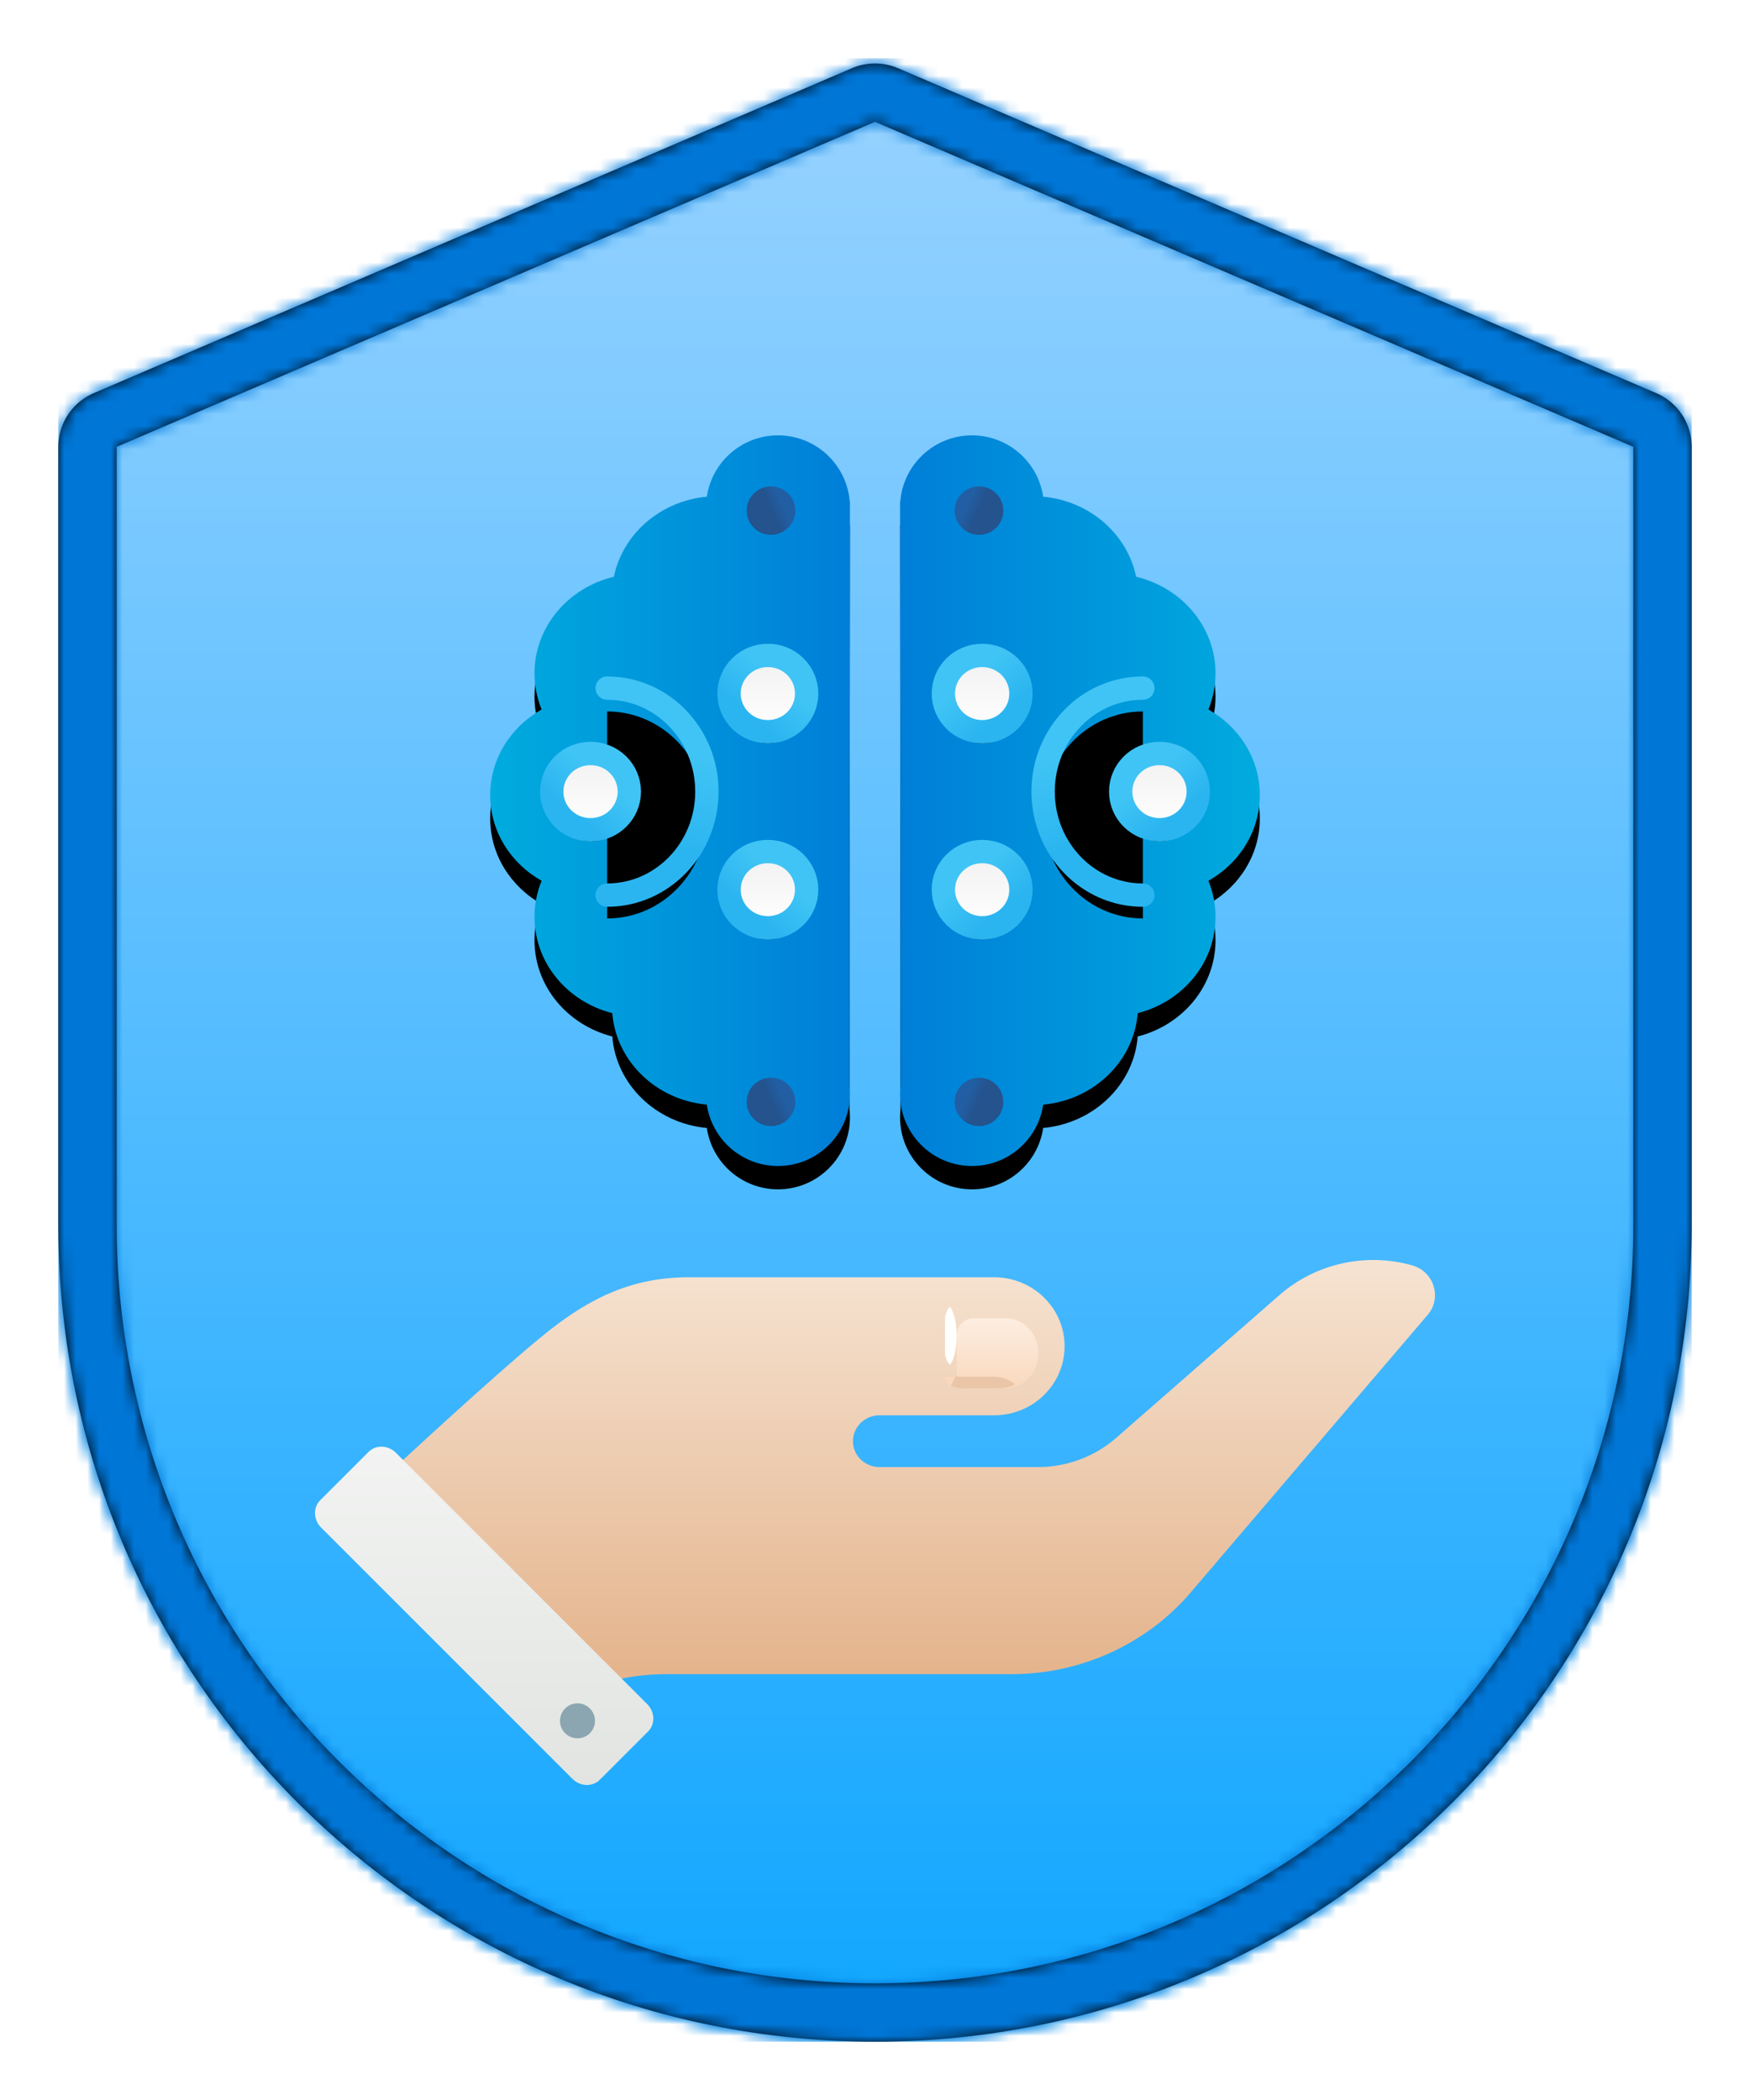 <?xml version="1.0" encoding="UTF-8"?>
<svg width="150px" height="180px" viewBox="0 0 150 180" version="1.1" xmlns="http://www.w3.org/2000/svg" xmlns:xlink="http://www.w3.org/1999/xlink">
    <title>Bring AI to business users in your organization/bring-ai-to-business-users-in-your-organization</title>
    <defs>
        <path d="M0,33.297 L0,100 L0,100 C0,138.66 31.34,170 70,170 C108.66,170 140,138.66 140,100 L140,33.297 C140,31.297 138.808,29.489 136.97,28.701 L71.97,0.844 C70.712,0.305 69.288,0.305 68.03,0.844 L3.03,28.701 C1.192,29.489 1.53141027e-15,31.297 0,33.297 Z" id="path-1"></path>
        <linearGradient x1="50%" y1="0%" x2="50%" y2="100%" id="linearGradient-3">
            <stop stop-color="#99D3FF" offset="0%"></stop>
            <stop stop-color="#0FA6FF" offset="100%"></stop>
        </linearGradient>
        <path d="M68.03,0.844 C69.204,0.341 70.523,0.307 71.716,0.743 L71.97,0.844 L136.97,28.701 C138.737,29.459 139.907,31.159 139.995,33.067 L140,33.297 L140,100 C140,138.66 108.66,170 70,170 C31.727,170 0.628,139.284 0.009,101.158 L0,100 L0,33.297 C0,31.374 1.102,29.628 2.821,28.797 L3.03,28.701 L68.03,0.844 Z M70,5.44 L5,33.297 L5,100 C5,135.899 34.101,165 70,165 C105.54,165 134.417,136.478 134.991,101.075 L135,100 L135,33.297 L70,5.44 Z" id="path-4"></path>
        <filter x="-12.5%" y="-26.7%" width="125.0%" height="153.3%" filterUnits="objectBoundingBox" id="filter-6">
            <feOffset dx="0" dy="2" in="SourceAlpha" result="shadowOffsetOuter1"></feOffset>
            <feGaussianBlur stdDeviation="2" in="shadowOffsetOuter1" result="shadowBlurOuter1"></feGaussianBlur>
            <feColorMatrix values="0 0 0 0 0   0 0 0 0 0   0 0 0 0 0  0 0 0 0.099 0" type="matrix" in="shadowBlurOuter1" result="shadowMatrixOuter1"></feColorMatrix>
            <feMerge>
                <feMergeNode in="shadowMatrixOuter1"></feMergeNode>
                <feMergeNode in="SourceGraphic"></feMergeNode>
            </feMerge>
        </filter>
        <linearGradient x1="50%" y1="0%" x2="50%" y2="100%" id="linearGradient-7">
            <stop stop-color="#F6E4D3" offset="0%"></stop>
            <stop stop-color="#E4B38B" offset="100%"></stop>
        </linearGradient>
        <linearGradient x1="50%" y1="0%" x2="50%" y2="100%" id="linearGradient-8">
            <stop stop-color="#F2F3F2" offset="0%"></stop>
            <stop stop-color="#E1E4E1" offset="100%"></stop>
        </linearGradient>
        <linearGradient x1="50%" y1="0%" x2="50%" y2="100%" id="linearGradient-9">
            <stop stop-color="#FDEEE0" offset="0%"></stop>
            <stop stop-color="#F9D8BE" offset="100%"></stop>
        </linearGradient>
        <filter x="-35.4%" y="-18.7%" width="171.0%" height="140.3%" filterUnits="objectBoundingBox" id="filter-10">
            <feOffset dx="0" dy="2" in="SourceAlpha" result="shadowOffsetOuter1"></feOffset>
            <feGaussianBlur stdDeviation="2" in="shadowOffsetOuter1" result="shadowBlurOuter1"></feGaussianBlur>
            <feColorMatrix values="0 0 0 0 0   0 0 0 0 0   0 0 0 0 0  0 0 0 0.1 0" type="matrix" in="shadowBlurOuter1" result="shadowMatrixOuter1"></feColorMatrix>
            <feMerge>
                <feMergeNode in="shadowMatrixOuter1"></feMergeNode>
                <feMergeNode in="SourceGraphic"></feMergeNode>
            </feMerge>
        </filter>
        <linearGradient x1="50%" y1="5.51438126e-05%" x2="50%" y2="100%" id="linearGradient-11">
            <stop stop-color="#00ABDE" offset="0%"></stop>
            <stop stop-color="#007ED8" offset="100%"></stop>
        </linearGradient>
        <path d="M40.565,46.951 L-9.02,46.913 C-9.247,46.939 -9.477,46.952 -9.71,46.952 C-13.116,46.952 -15.877,44.19 -15.877,40.784 C-15.877,37.687 -13.593,35.122 -10.617,34.683 C-10.219,30.347 -6.908,26.91 -2.775,26.579 C-1.798,22.739 1.525,19.911 5.473,19.911 C6.565,19.911 7.61,20.127 8.57,20.522 C10.059,17.883 12.789,16.115 15.911,16.115 C19.032,16.115 21.763,17.883 23.252,20.521 C24.212,20.127 25.257,19.911 26.349,19.911 C30.344,19.911 33.699,22.807 34.631,26.718 C38.296,27.47 41.124,30.697 41.491,34.684 C44.466,35.122 46.75,37.687 46.75,40.784 C46.75,44.031 44.241,46.692 41.055,46.934 L41.057,46.952 L40.565,46.951 L40.565,46.951 Z" id="path-12"></path>
        <filter x="-4.8%" y="-3.2%" width="106.4%" height="106.5%" filterUnits="objectBoundingBox" id="filter-13">
            <feOffset dx="-2" dy="0" in="SourceAlpha" result="shadowOffsetOuter1"></feOffset>
            <feColorMatrix values="0 0 0 0 0   0 0 0 0 0   0 0 0 0 0  0 0 0 0.1 0" type="matrix" in="shadowOffsetOuter1"></feColorMatrix>
        </filter>
        <linearGradient x1="51.729%" y1="24.438%" x2="42.771%" y2="71.213%" id="linearGradient-14">
            <stop stop-color="#40C4F5" offset="0%"></stop>
            <stop stop-color="#2BB5F0" offset="100%"></stop>
        </linearGradient>
        <path d="M4.75,8.209 C9.471,8.209 13.299,12.181 13.299,17.081 C13.299,21.981 9.471,25.953 4.75,25.953" id="path-15"></path>
        <filter x="-17.5%" y="-8.5%" width="135.1%" height="122.5%" filterUnits="objectBoundingBox" id="filter-16">
            <feMorphology radius="1" operator="dilate" in="SourceAlpha" result="shadowSpreadOuter1"></feMorphology>
            <feOffset dx="0" dy="1" in="shadowSpreadOuter1" result="shadowOffsetOuter1"></feOffset>
            <feMorphology radius="1" operator="erode" in="SourceAlpha" result="shadowInner"></feMorphology>
            <feOffset dx="0" dy="1" in="shadowInner" result="shadowInner"></feOffset>
            <feComposite in="shadowOffsetOuter1" in2="shadowInner" operator="out" result="shadowOffsetOuter1"></feComposite>
            <feColorMatrix values="0 0 0 0 0   0 0 0 0 0   0 0 0 0 0  0 0 0 0.1 0" type="matrix" in="shadowOffsetOuter1"></feColorMatrix>
        </filter>
        <linearGradient x1="57.447%" y1="49.932%" x2="18.862%" y2="50.057%" id="linearGradient-17">
            <stop stop-color="#40C4F5" offset="0%"></stop>
            <stop stop-color="#2BB5F0" offset="100%"></stop>
        </linearGradient>
        <path d="M6.65,17.081 L25.456,17.081" id="path-18"></path>
        <filter x="-8.0%" y="-104.2%" width="116.0%" height="411.1%" filterUnits="objectBoundingBox" id="filter-19">
            <feMorphology radius="1" operator="dilate" in="SourceAlpha" result="shadowSpreadOuter1"></feMorphology>
            <feOffset dx="0" dy="1" in="shadowSpreadOuter1" result="shadowOffsetOuter1"></feOffset>
            <feMorphology radius="1" operator="erode" in="SourceAlpha" result="shadowInner"></feMorphology>
            <feOffset dx="0" dy="1" in="shadowInner" result="shadowInner"></feOffset>
            <feComposite in="shadowOffsetOuter1" in2="shadowInner" operator="out" result="shadowOffsetOuter1"></feComposite>
            <feColorMatrix values="0 0 0 0 0   0 0 0 0 0   0 0 0 0 0  0 0 0 0.1 0" type="matrix" in="shadowOffsetOuter1"></feColorMatrix>
        </filter>
        <linearGradient x1="50%" y1="-9.939%" x2="50%" y2="100%" id="linearGradient-20">
            <stop stop-color="#EFEFEF" offset="0%"></stop>
            <stop stop-color="#FFFFFF" offset="100%"></stop>
        </linearGradient>
        <linearGradient x1="57.447%" y1="25.295%" x2="18.862%" y2="70.502%" id="linearGradient-21">
            <stop stop-color="#40C4F5" offset="0%"></stop>
            <stop stop-color="#2BB5F0" offset="100%"></stop>
        </linearGradient>
        <path d="M6.65,17.081 C6.65,18.885 5.17,20.35 3.325,20.35 C1.48,20.35 0,18.885 0,17.081 C0,15.275 1.48,13.812 3.325,13.812 C5.17,13.812 6.65,15.275 6.65,17.081" id="path-22"></path>
        <filter x="-22.6%" y="-22.9%" width="145.1%" height="161.2%" filterUnits="objectBoundingBox" id="filter-23">
            <feMorphology radius="1" operator="dilate" in="SourceAlpha" result="shadowSpreadOuter1"></feMorphology>
            <feOffset dx="0" dy="1" in="shadowSpreadOuter1" result="shadowOffsetOuter1"></feOffset>
            <feComposite in="shadowOffsetOuter1" in2="SourceAlpha" operator="out" result="shadowOffsetOuter1"></feComposite>
            <feColorMatrix values="0 0 0 0 0   0 0 0 0 0   0 0 0 0 0  0 0 0 0.1 0" type="matrix" in="shadowOffsetOuter1"></feColorMatrix>
        </filter>
        <linearGradient x1="57.447%" y1="48.141%" x2="18.862%" y2="51.543%" id="linearGradient-24">
            <stop stop-color="#40C4F5" offset="0%"></stop>
            <stop stop-color="#2BB5F0" offset="100%"></stop>
        </linearGradient>
        <path d="M21.848,8.939 L25.456,8.939" id="path-25"></path>
        <filter x="-41.6%" y="-104.2%" width="183.2%" height="411.1%" filterUnits="objectBoundingBox" id="filter-26">
            <feMorphology radius="1" operator="dilate" in="SourceAlpha" result="shadowSpreadOuter1"></feMorphology>
            <feOffset dx="0" dy="1" in="shadowSpreadOuter1" result="shadowOffsetOuter1"></feOffset>
            <feMorphology radius="1" operator="erode" in="SourceAlpha" result="shadowInner"></feMorphology>
            <feOffset dx="0" dy="1" in="shadowInner" result="shadowInner"></feOffset>
            <feComposite in="shadowOffsetOuter1" in2="shadowInner" operator="out" result="shadowOffsetOuter1"></feComposite>
            <feColorMatrix values="0 0 0 0 0   0 0 0 0 0   0 0 0 0 0  0 0 0 0.1 0" type="matrix" in="shadowOffsetOuter1"></feColorMatrix>
        </filter>
        <linearGradient x1="57.447%" y1="48.18%" x2="18.862%" y2="51.511%" id="linearGradient-27">
            <stop stop-color="#40C4F5" offset="0%"></stop>
            <stop stop-color="#2BB5F0" offset="100%"></stop>
        </linearGradient>
        <path d="M21.848,25.09 L25.495,25.09" id="path-28"></path>
        <filter x="-41.1%" y="-206.9%" width="182.3%" height="411.1%" filterUnits="objectBoundingBox" id="filter-29">
            <feMorphology radius="1" operator="dilate" in="SourceAlpha" result="shadowSpreadOuter1"></feMorphology>
            <feOffset dx="0" dy="-1" in="shadowSpreadOuter1" result="shadowOffsetOuter1"></feOffset>
            <feMorphology radius="1" operator="erode" in="SourceAlpha" result="shadowInner"></feMorphology>
            <feOffset dx="0" dy="-1" in="shadowInner" result="shadowInner"></feOffset>
            <feComposite in="shadowOffsetOuter1" in2="shadowInner" operator="out" result="shadowOffsetOuter1"></feComposite>
            <feColorMatrix values="0 0 0 0 0   0 0 0 0 0   0 0 0 0 0  0 0 0 0.1 0" type="matrix" in="shadowOffsetOuter1"></feColorMatrix>
        </filter>
        <path d="M21.848,8.676 C21.848,10.48 20.369,11.945 18.524,11.945 C16.678,11.945 15.199,10.48 15.199,8.676 C15.199,6.87 16.678,5.407 18.524,5.407 C20.369,5.407 21.848,6.87 21.848,8.676" id="path-30"></path>
        <filter x="-22.6%" y="-22.9%" width="145.1%" height="161.2%" filterUnits="objectBoundingBox" id="filter-31">
            <feMorphology radius="1" operator="dilate" in="SourceAlpha" result="shadowSpreadOuter1"></feMorphology>
            <feOffset dx="0" dy="1" in="shadowSpreadOuter1" result="shadowOffsetOuter1"></feOffset>
            <feComposite in="shadowOffsetOuter1" in2="SourceAlpha" operator="out" result="shadowOffsetOuter1"></feComposite>
            <feColorMatrix values="0 0 0 0 0   0 0 0 0 0   0 0 0 0 0  0 0 0 0.1 0" type="matrix" in="shadowOffsetOuter1"></feColorMatrix>
        </filter>
        <path d="M21.848,25.486 C21.848,27.29 20.369,28.755 18.524,28.755 C16.678,28.755 15.199,27.29 15.199,25.486 C15.199,23.68 16.678,22.217 18.524,22.217 C20.369,22.217 21.848,23.68 21.848,25.486" id="path-32"></path>
        <filter x="-22.6%" y="-22.9%" width="145.1%" height="161.2%" filterUnits="objectBoundingBox" id="filter-33">
            <feMorphology radius="1" operator="dilate" in="SourceAlpha" result="shadowSpreadOuter1"></feMorphology>
            <feOffset dx="0" dy="1" in="shadowSpreadOuter1" result="shadowOffsetOuter1"></feOffset>
            <feComposite in="shadowOffsetOuter1" in2="SourceAlpha" operator="out" result="shadowOffsetOuter1"></feComposite>
            <feColorMatrix values="0 0 0 0 0   0 0 0 0 0   0 0 0 0 0  0 0 0 0.1 0" type="matrix" in="shadowOffsetOuter1"></feColorMatrix>
        </filter>
        <linearGradient x1="50%" y1="50%" x2="73.502%" y2="39.47%" id="linearGradient-34">
            <stop stop-color="#24538D" offset="0%"></stop>
            <stop stop-color="#225EA3" offset="100%"></stop>
        </linearGradient>
        <filter x="-35.4%" y="-18.7%" width="171.0%" height="140.3%" filterUnits="objectBoundingBox" id="filter-35">
            <feOffset dx="0" dy="2" in="SourceAlpha" result="shadowOffsetOuter1"></feOffset>
            <feGaussianBlur stdDeviation="2" in="shadowOffsetOuter1" result="shadowBlurOuter1"></feGaussianBlur>
            <feColorMatrix values="0 0 0 0 0   0 0 0 0 0   0 0 0 0 0  0 0 0 0.1 0" type="matrix" in="shadowBlurOuter1" result="shadowMatrixOuter1"></feColorMatrix>
            <feMerge>
                <feMergeNode in="shadowMatrixOuter1"></feMergeNode>
                <feMergeNode in="SourceGraphic"></feMergeNode>
            </feMerge>
        </filter>
        <path d="M40.565,46.951 L-9.02,46.913 C-9.247,46.939 -9.477,46.952 -9.71,46.952 C-13.116,46.952 -15.877,44.19 -15.877,40.784 C-15.877,37.687 -13.593,35.122 -10.617,34.683 C-10.219,30.347 -6.908,26.91 -2.775,26.579 C-1.798,22.739 1.525,19.911 5.473,19.911 C6.565,19.911 7.61,20.127 8.57,20.522 C10.059,17.883 12.789,16.115 15.911,16.115 C19.032,16.115 21.763,17.883 23.252,20.521 C24.212,20.127 25.257,19.911 26.349,19.911 C30.344,19.911 33.699,22.807 34.631,26.718 C38.296,27.47 41.124,30.697 41.491,34.684 C44.466,35.122 46.75,37.687 46.75,40.784 C46.75,44.031 44.241,46.692 41.055,46.934 L41.057,46.952 L40.565,46.951 L40.565,46.951 Z" id="path-36"></path>
        <filter x="-4.8%" y="-3.2%" width="106.4%" height="106.5%" filterUnits="objectBoundingBox" id="filter-37">
            <feOffset dx="-2" dy="0" in="SourceAlpha" result="shadowOffsetOuter1"></feOffset>
            <feColorMatrix values="0 0 0 0 0   0 0 0 0 0   0 0 0 0 0  0 0 0 0.1 0" type="matrix" in="shadowOffsetOuter1"></feColorMatrix>
        </filter>
        <path d="M4.75,8.209 C9.471,8.209 13.299,12.181 13.299,17.081 C13.299,21.981 9.471,25.953 4.75,25.953" id="path-38"></path>
        <filter x="-17.5%" y="-8.5%" width="135.1%" height="122.5%" filterUnits="objectBoundingBox" id="filter-39">
            <feMorphology radius="1" operator="dilate" in="SourceAlpha" result="shadowSpreadOuter1"></feMorphology>
            <feOffset dx="0" dy="1" in="shadowSpreadOuter1" result="shadowOffsetOuter1"></feOffset>
            <feMorphology radius="1" operator="erode" in="SourceAlpha" result="shadowInner"></feMorphology>
            <feOffset dx="0" dy="1" in="shadowInner" result="shadowInner"></feOffset>
            <feComposite in="shadowOffsetOuter1" in2="shadowInner" operator="out" result="shadowOffsetOuter1"></feComposite>
            <feColorMatrix values="0 0 0 0 0   0 0 0 0 0   0 0 0 0 0  0 0 0 0.1 0" type="matrix" in="shadowOffsetOuter1"></feColorMatrix>
        </filter>
        <path d="M6.65,17.081 L25.456,17.081" id="path-40"></path>
        <filter x="-8.0%" y="-104.2%" width="116.0%" height="411.1%" filterUnits="objectBoundingBox" id="filter-41">
            <feMorphology radius="1" operator="dilate" in="SourceAlpha" result="shadowSpreadOuter1"></feMorphology>
            <feOffset dx="0" dy="1" in="shadowSpreadOuter1" result="shadowOffsetOuter1"></feOffset>
            <feMorphology radius="1" operator="erode" in="SourceAlpha" result="shadowInner"></feMorphology>
            <feOffset dx="0" dy="1" in="shadowInner" result="shadowInner"></feOffset>
            <feComposite in="shadowOffsetOuter1" in2="shadowInner" operator="out" result="shadowOffsetOuter1"></feComposite>
            <feColorMatrix values="0 0 0 0 0   0 0 0 0 0   0 0 0 0 0  0 0 0 0.1 0" type="matrix" in="shadowOffsetOuter1"></feColorMatrix>
        </filter>
        <path d="M6.65,17.081 C6.65,18.885 5.17,20.35 3.325,20.35 C1.48,20.35 0,18.885 0,17.081 C0,15.275 1.48,13.812 3.325,13.812 C5.17,13.812 6.65,15.275 6.65,17.081" id="path-42"></path>
        <filter x="-22.6%" y="-22.9%" width="145.1%" height="161.2%" filterUnits="objectBoundingBox" id="filter-43">
            <feMorphology radius="1" operator="dilate" in="SourceAlpha" result="shadowSpreadOuter1"></feMorphology>
            <feOffset dx="0" dy="1" in="shadowSpreadOuter1" result="shadowOffsetOuter1"></feOffset>
            <feComposite in="shadowOffsetOuter1" in2="SourceAlpha" operator="out" result="shadowOffsetOuter1"></feComposite>
            <feColorMatrix values="0 0 0 0 0   0 0 0 0 0   0 0 0 0 0  0 0 0 0.1 0" type="matrix" in="shadowOffsetOuter1"></feColorMatrix>
        </filter>
        <path d="M21.848,8.939 L25.456,8.939" id="path-44"></path>
        <filter x="-41.6%" y="-104.2%" width="183.2%" height="411.1%" filterUnits="objectBoundingBox" id="filter-45">
            <feMorphology radius="1" operator="dilate" in="SourceAlpha" result="shadowSpreadOuter1"></feMorphology>
            <feOffset dx="0" dy="1" in="shadowSpreadOuter1" result="shadowOffsetOuter1"></feOffset>
            <feMorphology radius="1" operator="erode" in="SourceAlpha" result="shadowInner"></feMorphology>
            <feOffset dx="0" dy="1" in="shadowInner" result="shadowInner"></feOffset>
            <feComposite in="shadowOffsetOuter1" in2="shadowInner" operator="out" result="shadowOffsetOuter1"></feComposite>
            <feColorMatrix values="0 0 0 0 0   0 0 0 0 0   0 0 0 0 0  0 0 0 0.1 0" type="matrix" in="shadowOffsetOuter1"></feColorMatrix>
        </filter>
        <path d="M21.848,25.09 L25.495,25.09" id="path-46"></path>
        <filter x="-41.1%" y="-206.9%" width="182.3%" height="411.1%" filterUnits="objectBoundingBox" id="filter-47">
            <feMorphology radius="1" operator="dilate" in="SourceAlpha" result="shadowSpreadOuter1"></feMorphology>
            <feOffset dx="0" dy="-1" in="shadowSpreadOuter1" result="shadowOffsetOuter1"></feOffset>
            <feMorphology radius="1" operator="erode" in="SourceAlpha" result="shadowInner"></feMorphology>
            <feOffset dx="0" dy="-1" in="shadowInner" result="shadowInner"></feOffset>
            <feComposite in="shadowOffsetOuter1" in2="shadowInner" operator="out" result="shadowOffsetOuter1"></feComposite>
            <feColorMatrix values="0 0 0 0 0   0 0 0 0 0   0 0 0 0 0  0 0 0 0.1 0" type="matrix" in="shadowOffsetOuter1"></feColorMatrix>
        </filter>
        <path d="M21.848,8.676 C21.848,10.48 20.369,11.945 18.524,11.945 C16.678,11.945 15.199,10.48 15.199,8.676 C15.199,6.87 16.678,5.407 18.524,5.407 C20.369,5.407 21.848,6.87 21.848,8.676" id="path-48"></path>
        <filter x="-22.6%" y="-22.9%" width="145.1%" height="161.2%" filterUnits="objectBoundingBox" id="filter-49">
            <feMorphology radius="1" operator="dilate" in="SourceAlpha" result="shadowSpreadOuter1"></feMorphology>
            <feOffset dx="0" dy="1" in="shadowSpreadOuter1" result="shadowOffsetOuter1"></feOffset>
            <feComposite in="shadowOffsetOuter1" in2="SourceAlpha" operator="out" result="shadowOffsetOuter1"></feComposite>
            <feColorMatrix values="0 0 0 0 0   0 0 0 0 0   0 0 0 0 0  0 0 0 0.1 0" type="matrix" in="shadowOffsetOuter1"></feColorMatrix>
        </filter>
        <path d="M21.848,25.486 C21.848,27.29 20.369,28.755 18.524,28.755 C16.678,28.755 15.199,27.29 15.199,25.486 C15.199,23.68 16.678,22.217 18.524,22.217 C20.369,22.217 21.848,23.68 21.848,25.486" id="path-50"></path>
        <filter x="-22.6%" y="-22.9%" width="145.1%" height="161.2%" filterUnits="objectBoundingBox" id="filter-51">
            <feMorphology radius="1" operator="dilate" in="SourceAlpha" result="shadowSpreadOuter1"></feMorphology>
            <feOffset dx="0" dy="1" in="shadowSpreadOuter1" result="shadowOffsetOuter1"></feOffset>
            <feComposite in="shadowOffsetOuter1" in2="SourceAlpha" operator="out" result="shadowOffsetOuter1"></feComposite>
            <feColorMatrix values="0 0 0 0 0   0 0 0 0 0   0 0 0 0 0  0 0 0 0.1 0" type="matrix" in="shadowOffsetOuter1"></feColorMatrix>
        </filter>
    </defs>
    <g id="Badges" stroke="none" stroke-width="1" fill="none" fill-rule="evenodd">
        <g id="Bring-AI-to-business-users-in-your-organization" transform="translate(-135, -40)">
            <g id="Bring-AI-to-business-users-in-your-organization/bring-ai-to-business-users-in-your-organization" transform="translate(160, 74)">
                <g id="Trophy-Plates/Round-Shield" transform="translate(0, 6)">
                    <g id="BG" transform="translate(-20, -35)">
                        <mask id="mask-2" fill="white">
                            <use xlink:href="#path-1"></use>
                        </mask>
                        <path stroke="#FFFFFF" stroke-width="5" d="M2.046,26.403 C0.667,26.994 -0.47,27.968 -1.261,29.168 C-2.053,30.369 -2.5,31.797 -2.5,33.297 L-2.5,100 C-2.5,120.02 5.615,138.145 18.735,151.265 C31.855,164.385 49.98,172.5 70,172.5 C90.02,172.5 108.145,164.385 121.265,151.265 C134.385,138.145 142.5,120.02 142.5,100 L142.5,33.297 C142.5,31.797 142.053,30.369 141.261,29.168 C140.47,27.968 139.333,26.994 137.954,26.403 L72.954,-1.454 C71.068,-2.262 68.932,-2.262 67.046,-1.454 L2.046,26.403 Z"></path>
                        <g id="Colors/Microsoft-365/BG-Gradient-1" mask="url(#mask-2)" fill="url(#linearGradient-3)">
                            <rect id="Rectangle" x="0" y="0" width="140" height="170"></rect>
                        </g>
                    </g>
                    <g id="Border" transform="translate(-20, -35)">
                        <mask id="mask-5" fill="white">
                            <use xlink:href="#path-4"></use>
                        </mask>
                        <use fill="#000000" fill-rule="nonzero" xlink:href="#path-4"></use>
                        <g id="Colors/Microsoft-365/Border" mask="url(#mask-5)" fill="#0076D7">
                            <rect id="Microsoft-365/Border" x="0" y="0" width="140" height="170"></rect>
                        </g>
                    </g>
                </g>
                <g id="Group-7" filter="url(#filter-6)" transform="translate(2, 72)">
                    <path d="M94.028,0.454 C90.072,-0.651 85.813,0.291 82.728,2.954 L68.638,15.279 C66.794,16.871 64.419,17.749 61.959,17.749 L48.379,17.749 C47.127,17.749 46.111,16.755 46.111,15.531 C46.111,14.306 47.127,13.312 48.379,13.312 C48.379,13.312 57.849,13.312 58.205,13.312 C61.545,13.312 64.252,10.663 64.252,7.395 C64.252,4.128 61.545,1.479 58.205,1.479 C57.849,1.479 45.497,1.479 41.576,1.479 C39.366,1.479 34.392,1.479 32.03,1.479 C27.223,1.479 23.664,3.238 20.18,5.964 C17.079,8.389 10.203,14.686 7,17.646 L25.76,36 C27.011,35.703 28.457,35.499 30.104,35.499 L59.717,35.499 C65.489,35.499 70.981,33.062 74.785,28.816 L95.282,4.807 C96.65,3.351 95.971,0.997 94.028,0.454" id="Fill-168" fill="url(#linearGradient-7)"></path>
                    <path d="M28.553,40.409 L24.409,44.553 C23.783,45.178 22.734,45.143 22.066,44.475 L0.525,22.934 C-0.143,22.266 -0.178,21.217 0.447,20.591 L4.591,16.447 C5.217,15.822 6.266,15.857 6.934,16.525 L28.475,38.066 C29.143,38.734 29.178,39.783 28.553,40.409" id="Fill-169" fill="url(#linearGradient-8)"></path>
                    <path d="M24,39.5 C24,40.328 23.328,41 22.5,41 C21.672,41 21,40.328 21,39.5 C21,38.672 21.672,38 22.5,38 C23.328,38 24,38.672 24,39.5" id="Fill-176" fill="#8BA6B1"></path>
                    <path d="M55,6.5 C55,5.672 55.627,5 56.4,5 L59.2,5 C60.747,5 62,6.343 62,8 C62,9.656 60.747,11 59.2,11 L56.4,11 C55.627,11 55,10.328 55,9.5 L55,6.5 Z" id="Fill-180" fill="url(#linearGradient-9)"></path>
                    <path d="M55.472,11 L58.416,11 C59,11 59.542,10.881 60,10.681 C59.598,10.285 58.943,10 58.108,10 L54,10 C54,10.552 54.659,11 55.472,11" id="Fill-181" fill="#EAC5A7"></path>
                    <path d="M55,6.5 C55,5.394 54.766,4.447 54.43,4 C54.176,4.252 54,4.643 54,5.11 L54,7.89 C54,8.355 54.176,8.748 54.43,9 C54.766,8.553 55,7.606 55,6.5" id="Fill-182" fill="#FFFFFE"></path>
                    <path d="M54.43,10.799 C54.61,10.626 54.758,10.343 54.859,10 L54,10 C54,10.335 54.176,10.618 54.43,10.799" id="Fill-183" fill="#F9D8BE"></path>
                </g>
                <g id="brain" transform="translate(17, 0.179)">
                    <g id="Brain" filter="url(#filter-10)" transform="translate(-0, 0)">
                        <g id="classify-images---cognitive-vision-services" transform="translate(0, 0.917)">
                            <g id="Brain-Shape" fill-rule="nonzero" transform="translate(15.436, 31.534) rotate(-90) translate(-15.436, -31.534) ">
                                <use fill="black" fill-opacity="1" filter="url(#filter-13)" xlink:href="#path-12"></use>
                                <use fill="url(#linearGradient-11)" xlink:href="#path-12"></use>
                            </g>
                            <g id="Circut-Board" transform="translate(5.292, 13.676)">
                                <g id="Stroke-3" stroke-linecap="round">
                                    <use fill="black" fill-opacity="1" filter="url(#filter-16)" xlink:href="#path-15"></use>
                                    <use stroke="url(#linearGradient-14)" stroke-width="2" xlink:href="#path-15"></use>
                                </g>
                                <g id="Path-2" fill-rule="nonzero">
                                    <use fill="black" fill-opacity="1" filter="url(#filter-19)" xlink:href="#path-18"></use>
                                    <use stroke="url(#linearGradient-17)" stroke-width="2" xlink:href="#path-18"></use>
                                </g>
                                <g id="Fill-1164">
                                    <use fill="black" fill-opacity="1" filter="url(#filter-23)" xlink:href="#path-22"></use>
                                    <use stroke="url(#linearGradient-21)" stroke-width="2" fill="url(#linearGradient-20)" fill-rule="evenodd" xlink:href="#path-22"></use>
                                </g>
                                <g id="Path-2" fill-rule="nonzero">
                                    <use fill="black" fill-opacity="1" filter="url(#filter-26)" xlink:href="#path-25"></use>
                                    <use stroke="url(#linearGradient-24)" stroke-width="2" xlink:href="#path-25"></use>
                                </g>
                                <g id="Path-2" fill-rule="nonzero" transform="translate(23.672, 25.09) scale(1, -1) translate(-23.672, -25.09) ">
                                    <use fill="black" fill-opacity="1" filter="url(#filter-29)" xlink:href="#path-28"></use>
                                    <use stroke="url(#linearGradient-27)" stroke-width="2" xlink:href="#path-28"></use>
                                </g>
                                <path d="" id="Path-3" stroke="#979797" fill-rule="nonzero"></path>
                                <g id="Fill-1164">
                                    <use fill="black" fill-opacity="1" filter="url(#filter-31)" xlink:href="#path-30"></use>
                                    <use stroke="url(#linearGradient-21)" stroke-width="2" fill="url(#linearGradient-20)" fill-rule="evenodd" xlink:href="#path-30"></use>
                                </g>
                                <g id="Fill-1164">
                                    <use fill="black" fill-opacity="1" filter="url(#filter-33)" xlink:href="#path-32"></use>
                                    <use stroke="url(#linearGradient-21)" stroke-width="2" fill="url(#linearGradient-20)" fill-rule="evenodd" xlink:href="#path-32"></use>
                                </g>
                            </g>
                        </g>
                        <g id="Group-7" transform="translate(22, 5.5)" fill="url(#linearGradient-34)">
                            <path d="M4.172,2.086 C4.172,3.232 3.233,4.161 2.086,4.161 C0.939,4.161 0,3.232 0,2.086 C0,0.94 0.939,0.012 2.086,0.012 C3.233,0.012 4.172,0.94 4.172,2.086" id="Fill-382"></path>
                        </g>
                        <g id="Group-7" transform="translate(22, 55.917)" fill="url(#linearGradient-34)">
                            <path d="M4.172,2.352 C4.172,3.497 3.233,4.426 2.086,4.426 C0.939,4.426 0,3.497 0,2.352 C0,1.205 0.939,0.277 2.086,0.277 C3.233,0.277 4.172,1.205 4.172,2.352" id="Fill-382"></path>
                        </g>
                    </g>
                    <g id="Brain" filter="url(#filter-35)" transform="translate(49.042, 32.083) scale(-1, 1) translate(-49.042, -32.083) translate(32.083, 0)">
                        <g id="classify-images---cognitive-vision-services" transform="translate(0, 0.917)">
                            <g id="Brain-Shape" fill-rule="nonzero" transform="translate(15.436, 31.534) rotate(-90) translate(-15.436, -31.534) ">
                                <use fill="black" fill-opacity="1" filter="url(#filter-37)" xlink:href="#path-36"></use>
                                <use fill="url(#linearGradient-11)" xlink:href="#path-36"></use>
                            </g>
                            <g id="Circut-Board" transform="translate(5.292, 13.676)">
                                <g id="Stroke-3" stroke-linecap="round">
                                    <use fill="black" fill-opacity="1" filter="url(#filter-39)" xlink:href="#path-38"></use>
                                    <use stroke="url(#linearGradient-14)" stroke-width="2" xlink:href="#path-38"></use>
                                </g>
                                <g id="Path-2" fill-rule="nonzero">
                                    <use fill="black" fill-opacity="1" filter="url(#filter-41)" xlink:href="#path-40"></use>
                                    <use stroke="url(#linearGradient-17)" stroke-width="2" xlink:href="#path-40"></use>
                                </g>
                                <g id="Fill-1164">
                                    <use fill="black" fill-opacity="1" filter="url(#filter-43)" xlink:href="#path-42"></use>
                                    <use stroke="url(#linearGradient-21)" stroke-width="2" fill="url(#linearGradient-20)" fill-rule="evenodd" xlink:href="#path-42"></use>
                                </g>
                                <g id="Path-2" fill-rule="nonzero">
                                    <use fill="black" fill-opacity="1" filter="url(#filter-45)" xlink:href="#path-44"></use>
                                    <use stroke="url(#linearGradient-24)" stroke-width="2" xlink:href="#path-44"></use>
                                </g>
                                <g id="Path-2" fill-rule="nonzero" transform="translate(23.672, 25.09) scale(1, -1) translate(-23.672, -25.09) ">
                                    <use fill="black" fill-opacity="1" filter="url(#filter-47)" xlink:href="#path-46"></use>
                                    <use stroke="url(#linearGradient-27)" stroke-width="2" xlink:href="#path-46"></use>
                                </g>
                                <path d="" id="Path-3" stroke="#979797" fill-rule="nonzero"></path>
                                <g id="Fill-1164">
                                    <use fill="black" fill-opacity="1" filter="url(#filter-49)" xlink:href="#path-48"></use>
                                    <use stroke="url(#linearGradient-21)" stroke-width="2" fill="url(#linearGradient-20)" fill-rule="evenodd" xlink:href="#path-48"></use>
                                </g>
                                <g id="Fill-1164">
                                    <use fill="black" fill-opacity="1" filter="url(#filter-51)" xlink:href="#path-50"></use>
                                    <use stroke="url(#linearGradient-21)" stroke-width="2" fill="url(#linearGradient-20)" fill-rule="evenodd" xlink:href="#path-50"></use>
                                </g>
                            </g>
                        </g>
                        <g id="Group-7" transform="translate(22, 5.5)" fill="url(#linearGradient-34)">
                            <path d="M4.172,2.086 C4.172,3.232 3.233,4.161 2.086,4.161 C0.939,4.161 0,3.232 0,2.086 C0,0.94 0.939,0.012 2.086,0.012 C3.233,0.012 4.172,0.94 4.172,2.086" id="Fill-382"></path>
                        </g>
                        <g id="Group-7" transform="translate(22, 55.917)" fill="url(#linearGradient-34)">
                            <path d="M4.172,2.352 C4.172,3.497 3.233,4.426 2.086,4.426 C0.939,4.426 0,3.497 0,2.352 C0,1.205 0.939,0.277 2.086,0.277 C3.233,0.277 4.172,1.205 4.172,2.352" id="Fill-382"></path>
                        </g>
                    </g>
                </g>
            </g>
        </g>
    </g>
</svg>